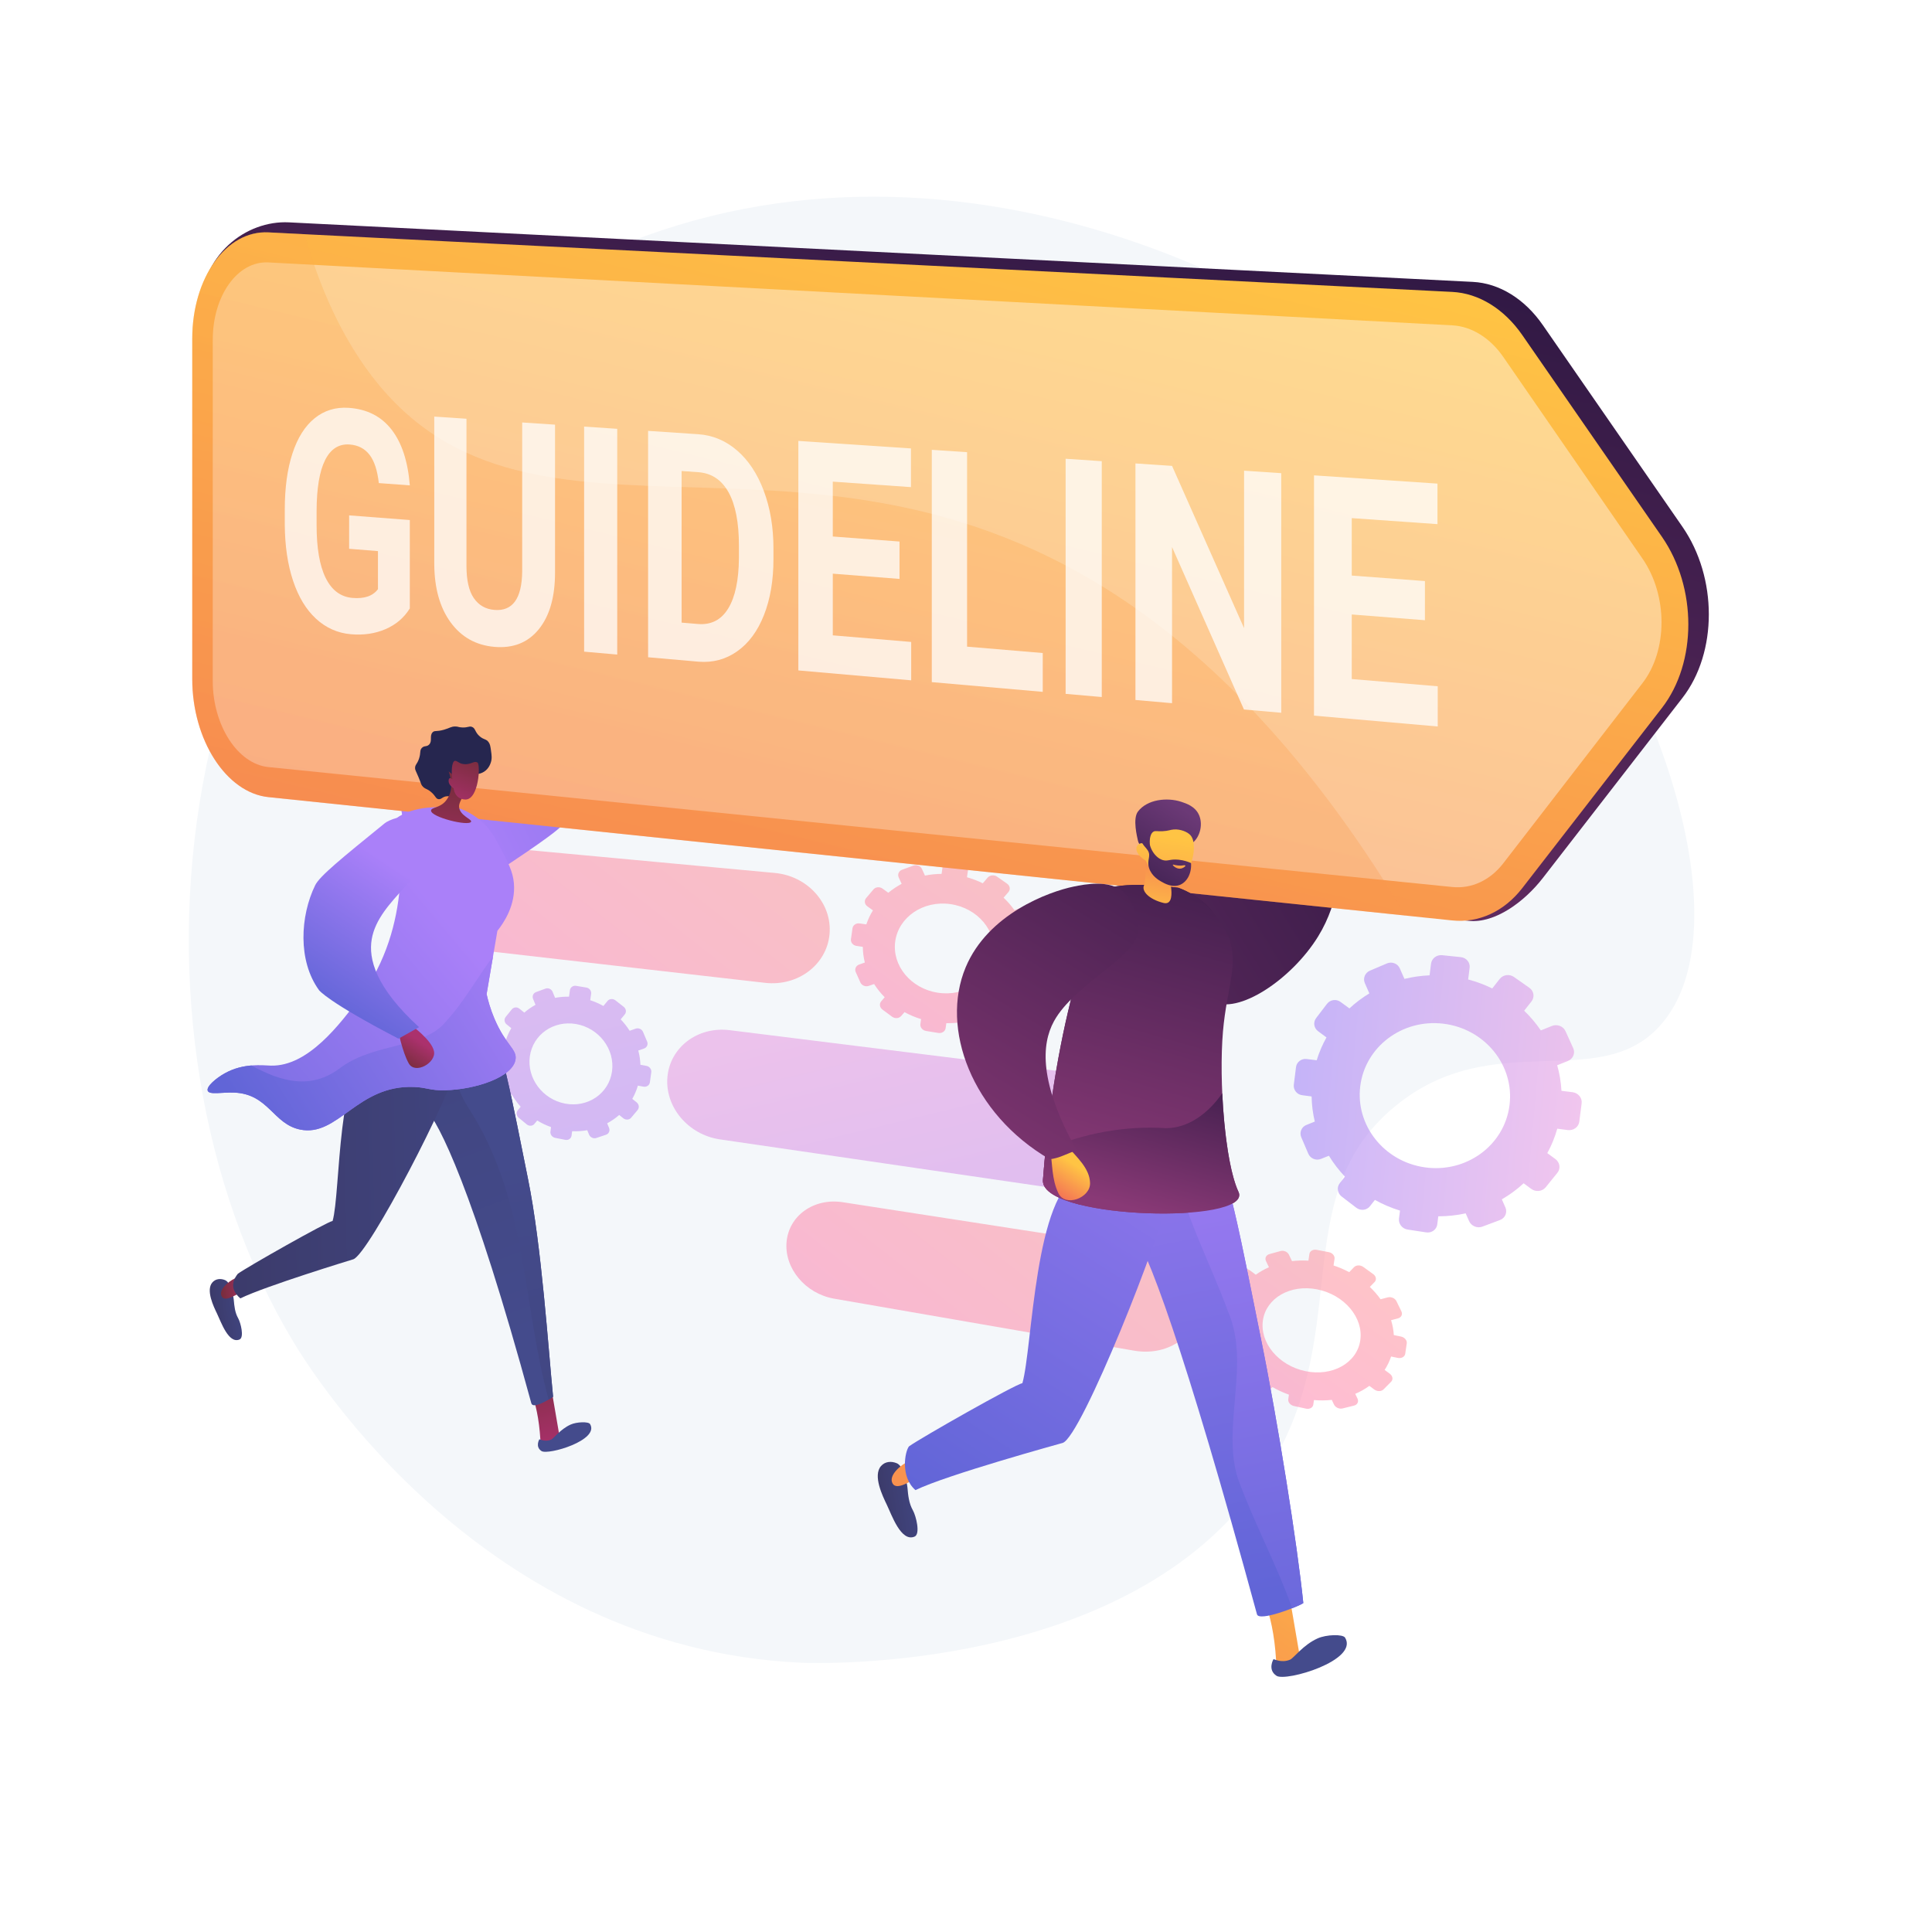 <?xml version="1.0" encoding="utf-8"?>
<!-- Generator: Adobe Illustrator 27.5.0, SVG Export Plug-In . SVG Version: 6.00 Build 0)  -->
<svg version="1.1" xmlns="http://www.w3.org/2000/svg" xmlns:xlink="http://www.w3.org/1999/xlink" x="0px" y="0px"
	 viewBox="0 0 3710 3710" style="enable-background:new 0 0 3710 3710;" xml:space="preserve">
<g id="Background">
	<g>
		<g>
			<rect style="fill:#FFFFFF;" width="3710" height="3710"/>
		</g>
	</g>
</g>
<g id="Illustration">
	<g>
		<path style="fill:#F4F7FA;" d="M2420.289,2844.962c189.177-272.826,42.274-541.808,258.282-720.241
			c188.215-155.475,388.734-24.763,507.558-153.342c181.002-195.862-21.124-783.927-384.704-1133.339
			c-375.422-360.792-1130.44-666.498-1776.684-283.235c-725.548,430.293-814.538,1432.818-462.399,2020.24
			c38.083,63.527,365.768,589.958,975.919,617.861C1568.748,3194.299,2164.551,3213.781,2420.289,2844.962z"/>
		<g style="opacity:0.5;">
			
				<linearGradient id="SVGID_1_" gradientUnits="userSpaceOnUse" x1="3118.97" y1="2123.964" x2="3672.666" y2="2123.964" gradientTransform="matrix(-0.996 -0.088 -0.088 0.996 6331.37 285.873)">
				<stop  offset="0.004" style="stop-color:#E38DDD"/>
				<stop  offset="1" style="stop-color:#9571F6"/>
			</linearGradient>
			<path style="fill:url(#SVGID_1_);" d="M2488.699,2049.221l-4.193,33.633c-1.23,9.866,5.879,18.926,15.895,20.241l18.271,2.399
				c0.279,16.468,2.368,32.622,6.116,48.255l-16.26,6.559c-9.308,3.754-13.647,14.283-9.703,23.533l13.471,31.587
				c3.959,9.285,14.747,13.813,24.107,10.102l15.51-6.151c8.737,14.363,19.043,27.816,30.722,40.112l-9.875,12.615
				c-6.161,7.871-4.524,19.328,3.662,25.609l28.005,21.48c8.244,6.323,19.978,5.064,26.203-2.829l9.603-12.174
				c15.023,8.396,31.139,15.311,48.159,20.51l-1.927,15.327c-1.264,10.055,6.137,19.488,16.549,21.074l35.641,5.43
				c10.5,1.6,20.06-5.305,21.335-15.427l1.944-15.426c17.97-0.005,35.592-1.953,52.61-5.687l6.479,14.792
				c4.21,9.613,15.638,14.409,25.535,10.7l33.865-12.69c9.972-3.739,14.607-14.607,10.34-24.267l-6.822-15.442
				c15.104-8.742,29.169-19.081,41.91-30.833l14.466,10.7c8.767,6.485,21.222,5.149,27.813-3.001l22.517-27.846
				c6.621-8.189,4.818-20.078-4.02-26.539l-15.368-11.238c8.052-14.672,14.508-30.364,19.149-46.895l19.969,2.622
				c11.006,1.446,21.011-5.781,22.329-16.145l4.491-35.333c1.318-10.369-6.561-19.889-17.579-21.264l-21.165-2.641
				c-0.905-16.816-3.697-33.259-8.203-49.115l20.251-8.028c10.179-4.038,14.901-15.113,10.536-24.727l-14.853-32.703
				c-4.348-9.576-16.088-14.017-26.208-9.936l-21.13,8.522c-9.302-13.63-20.051-26.301-32.052-37.802l14.027-17.783
				c6.551-8.304,4.772-20.039-3.967-26.191l-29.682-20.898c-8.676-6.108-20.96-4.333-27.442,3.948l-14.197,18.137
				c-14.608-7.167-30.085-12.971-46.281-17.204l2.837-22.508c1.281-10.167-6.278-19.301-16.865-20.4l-35.939-3.731
				c-10.499-1.09-20.024,6.214-21.294,16.314l-2.81,22.358c-16.544,0.689-32.693,3.033-48.259,6.852l-8.976-20.316
				c-4.086-9.249-15.161-13.439-24.726-9.374l-32.486,13.808c-9.495,4.035-13.914,14.759-9.881,23.964l8.661,19.77
				c-13.764,8.327-26.599,17.985-38.291,28.816l-17.127-12.524c-8.162-5.967-19.74-4.295-25.867,3.721l-20.837,27.263
				c-6.099,7.981-4.483,19.293,3.616,25.285l16.194,11.977c-7.727,13.764-14.049,28.435-18.767,43.862l-19.369-2.417
				C2499.042,2032.364,2489.93,2039.351,2488.699,2049.221z M2612.091,2085.607c9.425-75.257,80.084-129.011,158.825-119.902
				c79.876,9.24,137.556,79.469,127.786,156.691c-9.763,77.17-82.991,130.474-162.52,119.256
				C2657.783,2230.593,2602.673,2160.814,2612.091,2085.607z"/>
			
				<linearGradient id="SVGID_00000018957671985582338640000009100102018748795033_" gradientUnits="userSpaceOnUse" x1="3871.013" y1="1587.922" x2="4911.964" y2="1587.922" gradientTransform="matrix(-0.996 -0.088 -0.088 0.996 6331.37 285.873)">
				<stop  offset="0.004" style="stop-color:#E38DDD"/>
				<stop  offset="1" style="stop-color:#9571F6"/>
			</linearGradient>
			<path style="fill:url(#SVGID_00000018957671985582338640000009100102018748795033_);" d="M1435.799,1333.87l758.436,44.46
				c83.916,4.919,147.63,68.536,141.102,142.022l0,0c-6.529,73.485-80.677,127.308-164.408,120.316l-756.772-63.192
				c-71.118-5.939-123.239-64.514-117.34-130.909l0,0C1302.715,1380.173,1364.525,1329.692,1435.799,1333.87z"/>
			
				<linearGradient id="SVGID_00000082361596715416820130000014862332894487048360_" gradientUnits="userSpaceOnUse" x1="4191.048" y1="1637.689" x2="4575.602" y2="2289.969" gradientTransform="matrix(-0.996 -0.088 -0.088 0.996 6331.37 285.873)">
				<stop  offset="0" style="stop-color:#FF9085"/>
				<stop  offset="1" style="stop-color:#FB6FBB"/>
			</linearGradient>
			<path style="fill:url(#SVGID_00000082361596715416820130000014862332894487048360_);" d="M1637.022,1782.613l-2.933,20.885
				c-0.861,6.126,3.858,11.897,10.548,12.893l12.194,1.814c0.122,10.257,1.454,20.349,3.895,30.142l-10.881,3.812
				c-6.233,2.183-9.173,8.669-6.573,14.494l8.876,19.881c2.607,5.841,9.789,8.826,16.046,6.662l10.363-3.583
				c5.764,9.065,12.573,17.583,20.296,25.399l-6.62,7.691c-4.132,4.801-3.087,11.943,2.336,15.963l18.535,13.734
				c5.451,4.039,13.246,3.421,17.409-1.388l6.419-7.415c9.925,5.418,20.572,9.929,31.815,13.386l-1.337,9.466
				c-0.877,6.211,3.98,12.151,10.857,13.271l23.514,3.83c6.919,1.127,13.25-3.016,14.133-9.256l1.346-9.509
				c11.837,0.242,23.443-0.723,34.648-2.796l4.195,9.218c2.725,5.989,10.209,9.099,16.72,6.942l22.256-7.372
				c6.547-2.17,9.627-8.803,6.876-14.812l-4.401-9.611c9.926-5.174,19.173-11.342,27.554-18.395l9.404,6.796
				c5.696,4.115,13.83,3.471,18.165-1.448l14.8-16.794c4.349-4.935,3.228-12.27-2.501-16.376l-9.969-7.146
				c5.315-8.9,9.593-18.449,12.69-28.541l12.993,1.932c7.155,1.065,13.695-3.214,14.598-9.56l3.079-21.631
				c0.903-6.347-4.177-12.331-11.338-13.365l-13.767-1.988c-0.514-10.357-2.26-20.521-5.126-30.356l13.227-4.573
				c6.643-2.298,9.766-9.02,6.969-15.011l-9.523-20.391c-2.789-5.974-10.419-8.933-17.036-6.615l-13.824,4.843
				c-6.014-8.575-12.981-16.591-20.776-23.915l9.247-10.683c4.317-4.986,3.206-12.254-2.478-16.223l-19.326-13.499
				c-5.655-3.949-13.71-3.11-17.995,1.867l-9.389,10.906c-9.556-4.727-19.697-8.633-30.325-11.586l1.961-13.858
				c0.885-6.26-4.047-12.07-11.008-12.977l-23.66-3.083c-6.92-0.902-13.236,3.418-14.116,9.648l-1.948,13.792
				c-10.929,0.08-21.612,1.194-31.926,3.237l-5.858-12.793c-2.668-5.826-9.987-8.665-16.343-6.346l-21.61,7.883
				c-6.323,2.306-9.302,8.878-6.659,14.684l5.673,12.464c-9.176,4.892-17.746,10.634-25.566,17.132l-11.35-8.136
				c-5.413-3.88-13.135-3.076-17.251,1.79l-14.008,16.557c-4.103,4.85-3.068,11.928,2.315,15.818l10.755,7.77
				c-5.207,8.42-9.481,17.432-12.689,26.949l-12.923-1.866C1644.001,1772.3,1637.883,1776.485,1637.022,1782.613z
				 M1719.127,1807.481c6.562-46.574,53.627-78.574,105.597-71.388c52.504,7.26,90.007,51.672,83.276,99.11
				c-6.727,47.415-55,79.183-107.335,71.056C1748.863,1898.215,1712.568,1854.033,1719.127,1807.481z"/>
			
				<linearGradient id="SVGID_00000043418031652701075440000013897737467451768747_" gradientUnits="userSpaceOnUse" x1="4700.128" y1="1482.34" x2="5338.164" y2="2457.423" gradientTransform="matrix(-0.996 -0.088 -0.088 0.996 6331.37 285.873)">
				<stop  offset="0" style="stop-color:#FF9085"/>
				<stop  offset="1" style="stop-color:#FB6FBB"/>
			</linearGradient>
			<path style="fill:url(#SVGID_00000043418031652701075440000013897737467451768747_);" d="M910.453,1622.714l577.513,53.622
				c62.908,5.841,110.249,58.41,105.013,117.347l0,0c-5.236,58.938-60.969,100.828-123.758,93.649l-576.421-65.911
				c-55.01-6.29-95.221-55.344-90.398-109.632l0,0C807.224,1657.502,855.338,1617.597,910.453,1622.714z"/>
			<g>
				
					<linearGradient id="SVGID_00000150803869802494358120000015062167015253132479_" gradientUnits="userSpaceOnUse" x1="5341.116" y1="1368.746" x2="4826.35" y2="2896.163" gradientTransform="matrix(-0.996 -0.088 -0.088 0.996 6331.37 285.873)">
					<stop  offset="0.004" style="stop-color:#E38DDD"/>
					<stop  offset="1" style="stop-color:#9571F6"/>
				</linearGradient>
				<path style="fill:url(#SVGID_00000150803869802494358120000015062167015253132479_);" d="M948.69,2004.653l-2.576,18.785
					c-0.756,5.511,3.174,10.809,8.784,11.836l10.223,1.872c0.047,9.254,1.109,18.382,3.104,27.261l-9.15,3.23
					c-5.243,1.85-7.745,7.645-5.595,12.949l7.341,18.099c2.156,5.317,8.165,8.143,13.426,6.309l8.711-3.037
					c4.784,8.281,10.447,16.088,16.879,23.277l-5.593,6.811c-3.491,4.251-2.654,10.71,1.872,14.433l15.461,12.718
					c4.546,3.739,11.081,3.323,14.595-0.935l5.418-6.565c8.284,5.062,17.175,9.319,26.569,12.638l-1.171,8.502
					c-0.769,5.578,3.265,11.016,9.015,12.148l19.655,3.869c5.781,1.138,11.1-2.479,11.873-8.081l1.178-8.538
					c9.897,0.431,19.606-0.228,28.984-1.892l3.455,8.372c2.244,5.438,8.48,8.371,13.932,6.547l18.63-6.235
					c5.479-1.834,8.088-7.746,5.824-13.202l-3.621-8.726c8.317-4.474,16.071-9.854,23.106-16.045l7.81,6.283
					c4.73,3.805,11.52,3.373,15.163-0.971l12.438-14.829c3.655-4.357,2.761-10.972-1.993-14.77l-8.274-6.611
					c4.483-7.904,8.105-16.41,10.745-25.427l10.823,1.982c5.959,1.092,11.435-2.632,12.223-8.319l2.689-19.387
					c0.789-5.688-3.411-11.165-9.375-12.232l-11.468-2.052c-0.37-9.323-1.769-18.496-4.104-27.396l11.056-3.854
					c5.552-1.937,8.193-7.919,5.895-13.361l-7.824-18.523c-2.292-5.428-8.639-8.24-14.17-6.288l-11.561,4.081
					c-4.97-7.833-10.739-15.184-17.204-21.93l7.778-9.425c3.63-4.399,2.745-10.96-1.977-14.646l-16.057-12.54
					c-4.7-3.67-11.432-3.08-15.038,1.313l-7.904,9.625c-7.958-4.45-16.41-8.173-25.276-11.049l1.716-12.438
					c0.775-5.618-3.316-10.952-9.13-11.913l-19.768-3.267c-5.784-0.956-11.092,2.804-11.862,8.399l-1.706,12.385
					c-9.146-0.153-18.093,0.631-26.738,2.26l-4.834-11.65c-2.202-5.306-8.316-8.016-13.652-6.058l-18.147,6.66
					c-5.311,1.948-7.844,7.813-5.661,13.101l4.686,11.353c-7.716,4.223-14.931,9.226-21.522,14.927l-9.472-7.568
					c-4.518-3.609-10.999-3.041-14.478,1.264l-11.842,14.651c-3.469,4.293-2.639,10.698,1.856,14.315l8.98,7.224
					c-4.414,7.49-8.049,15.535-10.792,24.055l-10.834-1.938C954.604,1995.487,949.446,1999.141,948.69,2004.653z M1017.42,2028.685
					c5.754-41.855,45.353-69.756,88.802-62.239c43.85,7.586,74.924,48.295,69.039,90.847c-5.883,42.533-46.388,70.226-90.107,61.941
					C1041.835,2111.024,1011.668,2070.523,1017.42,2028.685z"/>
				
					<linearGradient id="SVGID_00000014628908429698384620000014682339964836161949_" gradientUnits="userSpaceOnUse" x1="4488.438" y1="2062.661" x2="4071.822" y2="3298.849" gradientTransform="matrix(-0.996 -0.088 -0.088 0.996 6331.37 285.873)">
					<stop  offset="0.004" style="stop-color:#E38DDD"/>
					<stop  offset="1" style="stop-color:#9571F6"/>
				</linearGradient>
				<path style="fill:url(#SVGID_00000014628908429698384620000014682339964836161949_);" d="M1401.118,1978.227l643.783,80.077
					c70.394,8.756,123.66,66.578,118.111,129.042l0,0c-5.549,62.463-67.703,104.683-137.964,94.425l-642.563-93.815
					c-61.092-8.919-105.937-62.492-100.85-119.757l0,0C1286.723,2010.934,1339.91,1970.613,1401.118,1978.227z"/>
			</g>
			
				<linearGradient id="SVGID_00000020395283677131204470000008321408182994217143_" gradientUnits="userSpaceOnUse" x1="3438.371" y1="2330.193" x2="3790.826" y2="2928.028" gradientTransform="matrix(-0.996 -0.088 -0.088 0.996 6331.37 285.873)">
				<stop  offset="0" style="stop-color:#FF9085"/>
				<stop  offset="1" style="stop-color:#FB6FBB"/>
			</linearGradient>
			<path style="fill:url(#SVGID_00000020395283677131204470000008321408182994217143_);" d="M2343.619,2506.906l-2.79,19.294
				c-0.819,5.66,3.895,11.356,10.534,12.726l12.102,2.496c0.18,9.578,1.558,19.08,4.034,28.377l-10.766,2.842
				c-6.168,1.628-9.046,7.486-6.435,13.092l8.915,19.129c2.619,5.619,9.756,8.873,15.946,7.264l10.251-2.665
				c5.764,8.831,12.561,17.221,20.257,25.013l-6.516,6.741c-4.068,4.208-2.991,10.937,2.406,15.039l18.441,14.011
				c5.422,4.12,13.14,4.05,17.235-0.164l6.315-6.496c9.858,5.695,20.425,10.591,31.573,14.543l-1.27,8.736
				c-0.833,5.732,4.008,11.582,10.821,13.071l23.289,5.089c6.851,1.497,13.09-1.954,13.928-7.71l1.278-8.773
				c11.708,0.991,23.179,0.844,34.247-0.362l4.199,8.858c2.728,5.754,10.142,9.134,16.566,7.546l21.951-5.427
				c6.456-1.597,9.462-7.574,6.711-13.348l-4.401-9.234c9.778-4.174,18.877-9.318,27.116-15.341l9.325,6.937
				c5.647,4.2,13.675,4.127,17.927-0.171l14.517-14.672c4.265-4.311,3.118-11.211-2.559-15.406l-9.88-7.3
				c5.197-7.939,9.368-16.549,12.369-25.74l12.834,2.647c7.067,1.457,13.496-2.098,14.352-7.945l2.919-19.93
				c0.856-5.848-4.189-11.75-11.26-13.181l-13.598-2.753c-0.565-9.675-2.344-19.25-5.227-28.594l13.03-3.386
				c6.543-1.702,9.587-7.753,6.794-13.514l-9.51-19.608c-2.786-5.746-10.333-9.004-16.852-7.284l-13.622,3.596
				c-5.986-8.382-12.911-16.307-20.65-23.644l9.074-9.335c4.235-4.357,3.098-11.198-2.537-15.272l-19.164-13.857
				c-5.609-4.055-13.563-3.809-17.77,0.542l-9.218,9.536c-9.471-5.039-19.517-9.353-30.042-12.812l1.862-12.782
				c0.841-5.773-4.069-11.516-10.958-12.827l-23.417-4.453c-6.851-1.303-13.075,2.302-13.911,8.05l-1.85,12.726
				c-10.814-0.654-21.38-0.328-31.577,0.889l-5.871-12.319c-2.674-5.611-9.937-8.746-16.217-7.009l-21.357,5.908
				c-6.25,1.728-9.164,7.659-6.513,13.25l5.69,12.003c-9.062,3.951-17.52,8.737-25.23,14.277l-11.294-8.345
				c-5.387-3.98-13.036-3.744-17.088,0.521l-13.792,14.516c-4.04,4.253-2.974,10.925,2.385,14.913l10.706,7.963
				c-5.113,7.51-9.299,15.635-12.426,24.302l-12.824-2.596C2350.481,2497.745,2344.438,2501.245,2343.619,2506.906z
				 M2425.143,2535.524c6.236-43,52.66-69.719,104.126-59.574c51.955,10.241,89.26,54.083,82.874,97.819
				c-6.383,43.716-53.914,70.161-105.719,59.182C2455.106,2622.075,2418.91,2578.505,2425.143,2535.524z"/>
			
				<linearGradient id="SVGID_00000041267868918857250820000006635614549797798554_" gradientUnits="userSpaceOnUse" x1="3957.517" y1="2150.148" x2="4542.074" y2="3043.502" gradientTransform="matrix(-0.996 -0.088 -0.088 0.996 6331.37 285.873)">
				<stop  offset="0" style="stop-color:#FF9085"/>
				<stop  offset="1" style="stop-color:#FB6FBB"/>
			</linearGradient>
			<path style="fill:url(#SVGID_00000041267868918857250820000006635614549797798554_);" d="M1618.255,2308.598l576.755,89.156
				c62.534,9.667,109.834,61.905,104.978,116.573l0,0c-4.857,54.668-59.948,90.12-122.379,79.3l-575.81-99.791
				c-55.204-9.567-95.865-58.302-91.366-108.946l0,0C1514.932,2334.245,1562.96,2300.05,1618.255,2308.598z"/>
		</g>
		<g>
			<g>
				
					<linearGradient id="SVGID_00000122713706350386716390000003696373440509141143_" gradientUnits="userSpaceOnUse" x1="3281.744" y1="1127.42" x2="3321.012" y2="1186.526" gradientTransform="matrix(0.652 0.758 0.758 -0.652 -449.1 -178.588)">
					<stop  offset="0" style="stop-color:#FFC444"/>
					<stop  offset="0.996" style="stop-color:#F36F56"/>
				</linearGradient>
				<path style="fill:url(#SVGID_00000122713706350386716390000003696373440509141143_);" d="M2527.404,1604.558
					c4.266-25.886,3.94-58.912,25.057-77.829c21.116-18.916,65.938,5.751,53.748,33.176c-12.189,27.425-34.56,44.227-53.036,66.055
					C2544.354,1618.543,2536.329,1611.957,2527.404,1604.558z"/>
				
					<linearGradient id="SVGID_00000083056620403526940050000006652093276508971183_" gradientUnits="userSpaceOnUse" x1="2853.511" y1="1519.312" x2="4251.693" y2="2380.354" gradientTransform="matrix(-1 0 0 1 5622.433 0)">
					<stop  offset="0" style="stop-color:#311944"/>
					<stop  offset="1" style="stop-color:#893976"/>
				</linearGradient>
				<path style="fill:url(#SVGID_00000083056620403526940050000006652093276508971183_);" d="M2233.923,1677.175
					c16.808-25.462,105.946,42.003,197.096,4.236c46.047-19.079,75.553-57.947,94.69-93.579
					c22.833,14.041,23.248,12.76,46.081,26.801c3.345,41.776,1.985,114.403-40.607,183.629
					c-50.427,81.96-154.116,151.785-203.113,124.358c-12.612-7.06-16.125-17.499-30.598-55.209
					C2237.239,1710.476,2223.316,1693.245,2233.923,1677.175z"/>
			</g>
			<g>
				
					<linearGradient id="SVGID_00000173138602767550056750000011696965107181259411_" gradientUnits="userSpaceOnUse" x1="4654.418" y1="1317.834" x2="4684.273" y2="1362.771" gradientTransform="matrix(0.596 0.803 0.803 -0.596 -2710.163 -1569.022)">
					<stop  offset="0" style="stop-color:#AB316D"/>
					<stop  offset="1" style="stop-color:#792D3D"/>
				</linearGradient>
				<path style="fill:url(#SVGID_00000173138602767550056750000011696965107181259411_);" d="M1105.714,1412.239
					c0,0-0.807-49.156,14.434-65.657c15.241-16.5,58.088,2.225,47.821,25.433c-10.266,23.208-39.79,55.498-39.79,55.498
					L1105.714,1412.239z"/>
				
					<linearGradient id="SVGID_00000152946042388678266290000004638253461483096989_" gradientUnits="userSpaceOnUse" x1="4146.419" y1="2292.589" x2="3424.81" y2="1712.076" gradientTransform="matrix(-0.976 -0.218 -0.218 0.976 5423.076 264.304)">
					<stop  offset="0" style="stop-color:#AA80F9"/>
					<stop  offset="0.996" style="stop-color:#6165D7"/>
				</linearGradient>
				<path style="fill:url(#SVGID_00000152946042388678266290000004638253461483096989_);" d="M772.146,1526.704
					c16.67-32.115,130.157,36.418,232.985-19.412c51.947-28.205,81.936-77.701,100.093-122.096
					c28.668,13.732,28.999,12.171,57.669,25.905c-2.528,24.296-14.845,114.562-91.463,181.248
					c-19.532,17-82.146,59.41-164.853,113.597C819.931,1762.715,756.43,1556.979,772.146,1526.704z"/>
			</g>
			<g>
				<g>
					
						<linearGradient id="SVGID_00000024719837978732047180000015797255999810867604_" gradientUnits="userSpaceOnUse" x1="1969.79" y1="330.731" x2="1436.184" y2="2533.062">
						<stop  offset="0" style="stop-color:#311944"/>
						<stop  offset="1" style="stop-color:#893976"/>
					</linearGradient>
					<path style="fill:url(#SVGID_00000024719837978732047180000015797255999810867604_);" d="M2828.218,541.297L554.724,426.975
						c-80.993-4.073-171.227,60.686-171.227,177.504l25.052,680.198c0,116.818,65.181,218.308,146.174,226.746l2265.598,256.858
						c50.813,5.293,107.444-37.207,142.314-82.194l268.117-345.905c67.593-87.204,67.593-230.989,0-328.633l-268.117-387.317
						C2927.766,573.859,2879.03,543.852,2828.218,541.297z"/>
					
						<linearGradient id="SVGID_00000129902880751008201470000012744768652392158631_" gradientUnits="userSpaceOnUse" x1="1944.092" y1="353.302" x2="1410.486" y2="2555.633">
						<stop  offset="0" style="stop-color:#FFC444"/>
						<stop  offset="0.996" style="stop-color:#F36F56"/>
					</linearGradient>
					<path style="fill:url(#SVGID_00000129902880751008201470000012744768652392158631_);" d="M2788.854,560.557L515.36,446.235
						c-80.993-4.073-146.174,87.35-146.174,204.168v653.534c0,116.818,65.181,218.308,146.174,226.746l2273.494,236.837
						c50.813,5.293,99.548-17.186,134.419-62.173l268.117-345.905c67.593-87.203,67.593-230.989,0-328.633l-268.117-387.316
						C2888.402,593.119,2839.667,563.112,2788.854,560.557z"/>
					<path style="opacity:0.41;fill:#FFFFFF;" d="M515.361,1472.998c-59.037-5.981-106.811-80.155-106.811-165.376V652.799
						c0-85.225,47.774-152.019,106.811-148.882l2273.492,120.839c36.905,1.962,72.599,24.051,97.872,60.665l267.241,387.18
						c48.828,70.742,48.828,176.066,0,239.268l-267.241,345.905c-25.273,32.708-60.963,49.283-97.872,45.544L515.361,1472.998z"/>
					<g style="opacity:0.3;">
						
							<linearGradient id="SVGID_00000124867694526814577280000009721385556076262317_" gradientUnits="userSpaceOnUse" x1="1807.59" y1="58.092" x2="1182.233" y2="2639.104">
							<stop  offset="0" style="stop-color:#FFC444"/>
							<stop  offset="0.996" style="stop-color:#F36F56"/>
						</linearGradient>
						<path style="fill:url(#SVGID_00000124867694526814577280000009721385556076262317_);" d="M2128.422,1133.266
							c-606.118-382.924-1147.935,3.286-1441.842-450.136c-45.823-70.693-78.489-150.473-101.538-233.392l-69.682-3.504
							c-80.993-4.073-146.174,87.349-146.174,204.168v653.534c0,116.819,65.181,218.309,146.174,226.746l2183.898,227.504
							C2498.122,1423.247,2297.107,1239.837,2128.422,1133.266z"/>
					</g>
				</g>
				<g style="opacity:0.75;">
					<path style="fill:#FFFFFF;" d="M786.97,1168.298c-11.039,17.937-26.624,31.229-46.731,39.876
						c-20.069,8.63-42.261,11.871-66.562,9.734c-25.454-2.238-47.724-12.164-66.831-29.757
						c-19.071-17.559-33.77-41.891-44.11-72.999c-10.332-31.073-15.627-67.003-15.892-107.814v-28.57
						c0-41.941,4.895-77.898,14.692-107.896c9.807-30.024,23.965-52.554,42.498-67.589c18.565-15.06,40.357-21.77,65.397-20.105
						c34.969,2.326,62.396,16.141,82.217,41.472c19.858,25.383,31.642,61.189,35.323,107.396l-59.55-4.373
						c-2.712-24.459-8.708-42.647-17.98-54.558c-9.266-11.898-22-18.413-38.19-19.546c-20.606-1.442-36.268,8.575-47.008,30.025
						c-10.731,21.431-16.158,54.035-16.291,97.83v26.92c0,44.193,5.829,78.053,17.499,101.604
						c11.683,23.578,28.828,36.332,51.464,38.245c22.821,1.928,39.126-3.679,48.88-16.833v-73.079l-55.353-4.421v-64.169
						l116.529,8.938V1168.298z"/>
					<path style="fill:#FFFFFF;" d="M1065.832,815.468v283.883c0,47.168-10.47,83.58-31.372,109.199
						c-20.863,25.573-49.297,36.749-85.239,33.588c-35.266-3.101-63.185-18.761-83.817-46.946
						c-20.591-28.128-31.076-65.212-31.487-111.3V799.975l61.83,4.131v282.135c0,27.99,4.72,48.786,14.17,62.396
						c9.456,13.626,22.553,21.149,39.303,22.564c35.108,2.966,52.987-21.688,53.544-73.977V811.255L1065.832,815.468z"/>
					<path style="fill:#FFFFFF;" d="M1185.262,1256.942l-63.586-5.573v-432.17l63.586,4.248V1256.942z"/>
					<path style="fill:#FFFFFF;" d="M1244.534,1262.137V827.407l96.232,6.429c27.658,1.848,52.461,12.177,74.388,31.008
						c21.973,18.873,39.155,44.786,51.524,77.739c12.382,32.994,18.58,69.941,18.58,110.814v20.236
						c0,40.876-6.089,76.723-18.252,107.518c-12.151,30.762-29.262,53.926-51.309,69.5c-22.002,15.541-46.769,22.193-74.284,19.979
						L1244.534,1262.137z M1308.877,904.484v291.114l31.241,2.631c25.348,2.134,44.762-7.752,58.206-29.689
						c13.461-21.961,20.342-54.419,20.633-97.351v-23.183c0-44.559-6.666-78.815-19.983-102.749
						c-13.302-23.902-32.715-36.74-58.21-38.532L1308.877,904.484z"/>
					<path style="fill:#FFFFFF;" d="M1727.351,1111.692l-128.153-10.075v118.426l150.559,12.677v73.701l-216.698-18.994V846.682
						l216.249,14.447v74.311l-150.111-10.55v105.369l128.153,9.644V1111.692z"/>
					<path style="fill:#FFFFFF;" d="M1857.062,1241.756l145.296,12.234v74.573l-213.05-18.674V863.8l67.754,4.526V1241.756z"/>
					<path style="fill:#FFFFFF;" d="M2115.702,1338.498l-69.394-6.083V880.97l69.394,4.636V1338.498z"/>
					<path style="fill:#FFFFFF;" d="M2460.347,1368.707l-71.609-6.277l-138.075-311.942v299.839l-70.257-6.158V889.928l70.257,4.694
						l138.313,311.607V903.862l71.371,4.768V1368.707z"/>
					<path style="fill:#FFFFFF;" d="M2736.278,1191.012l-140.519-11.047v123.991l165.096,13.901v77.19l-237.586-20.825V912.833
						l237.094,15.839v77.829l-164.604-11.569v110.32l140.519,10.575V1191.012z"/>
				</g>
			</g>
			<g>
				
					<linearGradient id="SVGID_00000129912043834115007840000003197707338025010877_" gradientUnits="userSpaceOnUse" x1="2942.402" y1="2819.613" x2="3505.951" y2="3627.532" gradientTransform="matrix(-1 0 0 1 5622.433 0)">
					<stop  offset="0" style="stop-color:#FFC444"/>
					<stop  offset="0.996" style="stop-color:#F36F56"/>
				</linearGradient>
				<path style="fill:url(#SVGID_00000129912043834115007840000003197707338025010877_);" d="M2477.985,3075.85
					c6.305,36.733,12.612,73.465,18.917,110.197c-2.865,4.13-9.842,12.835-20.727,13.975c-12.184,1.277-22.005-7.69-25.646-11.39
					c-3.098-50.927-11.714-86.877-21.701-112.782H2477.985z"/>
				
					<linearGradient id="SVGID_00000092416890145144021100000010285058952891837881_" gradientUnits="userSpaceOnUse" x1="3500.497" y1="1704.298" x2="3226.205" y2="3070.777" gradientTransform="matrix(-1 0 0 1 5622.433 0)">
					<stop  offset="0" style="stop-color:#AA80F9"/>
					<stop  offset="0.996" style="stop-color:#6165D7"/>
				</linearGradient>
				<path style="fill:url(#SVGID_00000092416890145144021100000010285058952891837881_);" d="M2308.097,2131.858
					c50.879,106.832,77.143,261.885,113.077,437.92c32.275,158.118,70.496,398.695,81.541,508.601
					c-10.129,7.109-84.974,36.161-88.937,21.611c-139.392-511.755-213.474-710.246-243.124-741.008
					c-18.233-18.916-52.291-13.375-55.753-70.069c-0.156-2.557-0.066-4.864,0.114-7.108
					C2121.332,2203.333,2272.358,2144.784,2308.097,2131.858z"/>
				<g>
					
						<linearGradient id="SVGID_00000041263119279204508620000007827379232002140547_" gradientUnits="userSpaceOnUse" x1="4315.551" y1="2509.736" x2="4378.77" y2="2509.736" gradientTransform="matrix(-0.991 0.132 0.132 0.991 5701.902 -179.878)">
						<stop  offset="0" style="stop-color:#40447E"/>
						<stop  offset="0.996" style="stop-color:#3C3B6B"/>
					</linearGradient>
					<path style="fill:url(#SVGID_00000041263119279204508620000007827379232002140547_);" d="M1721.805,2809.738
						c-9.884-4.114-22.056-3.71-30.114,5.634c-15.801,18.322,3.034,57.154,11.23,74.124c9.301,19.256,27.274,72.312,53.335,61.228
						c11.601-4.933,2.754-39.887-3.266-50.485c-7.553-13.295-9.141-28.446-10.453-43.96c-0.528-6.238-2.815-14.683-5.186-20.699
						C1733.783,2826.534,1731.688,2813.851,1721.805,2809.738z"/>
					
						<linearGradient id="SVGID_00000152984516623286675440000018445264003911577279_" gradientUnits="userSpaceOnUse" x1="3557.497" y1="2376.648" x2="4121.047" y2="3184.569" gradientTransform="matrix(-1 0 0 1 5622.433 0)">
						<stop  offset="0" style="stop-color:#FFC444"/>
						<stop  offset="0.996" style="stop-color:#F36F56"/>
					</linearGradient>
					<path style="fill:url(#SVGID_00000152984516623286675440000018445264003911577279_);" d="M1714.018,2848.694
						c8.569,15.111,37.932-7.606,52.891-13.582c14.96-5.975,17.257-0.491,10.567-12.652c-6.691-12.162-15.486-24.052-31.788-16.833
						C1729.385,2812.845,1705.45,2833.584,1714.018,2848.694z"/>
					
						<linearGradient id="SVGID_00000066490987641712810720000002077845679927423875_" gradientUnits="userSpaceOnUse" x1="3106.2" y1="1789.701" x2="3819.364" y2="2904.331" gradientTransform="matrix(-1 0 0 1 5622.433 0)">
						<stop  offset="0" style="stop-color:#AA80F9"/>
						<stop  offset="0.996" style="stop-color:#6165D7"/>
					</linearGradient>
					<path style="fill:url(#SVGID_00000066490987641712810720000002077845679927423875_);" d="M2266.285,2290.907
						c0.866,1.413-22.933-1.179-24.149,8.229c-8.264,63.946-165.511,460.912-201.563,471.702
						c-4.11,1.229-222.587,61.243-282.606,90.6c-29.502-25.518-20.271-74.202-12.468-83.95
						c21.855-15.932,204.985-119.764,217.772-121.354c19.47-67.325,23.132-367.602,111.401-399.577
						C2092.305,2250.167,2237.683,2244.211,2266.285,2290.907z"/>
				</g>
				
					<linearGradient id="SVGID_00000061443518728464800460000003748006242389361839_" gradientUnits="userSpaceOnUse" x1="3368.176" y1="1607.085" x2="3580.955" y2="2361.786" gradientTransform="matrix(-1 0 0 1 5622.433 0)">
					<stop  offset="0" style="stop-color:#311944"/>
					<stop  offset="1" style="stop-color:#893976"/>
				</linearGradient>
				<path style="fill:url(#SVGID_00000061443518728464800460000003748006242389361839_);" d="M2002.753,2265.888
					c27.429-361.569,114.887-509.582,107.243-553.519c11.007-7.914,54.494-20.493,153.012-7.524
					c8.419,3.093,30.893,12.161,53.166,32.523c0,0,5.177,4.721,12.259,13.015c-69.21,13.07-139.71,52.479-165.089,108.311
					c-43.961,106.763,37.681,226.087,0,320.291c-19.802,49.504-51.481,93.383-89.299,134.405
					C2030.806,2302.606,2001.172,2286.728,2002.753,2265.888z"/>
				
					<linearGradient id="SVGID_00000084510463430717335830000007059214838968636549_" gradientUnits="userSpaceOnUse" x1="3245.844" y1="1537.224" x2="3458.629" y2="2291.944" gradientTransform="matrix(-1 0 0 1 5622.433 0)">
					<stop  offset="0" style="stop-color:#311944"/>
					<stop  offset="1" style="stop-color:#893976"/>
				</linearGradient>
				<path style="fill:url(#SVGID_00000084510463430717335830000007059214838968636549_);" d="M2316.175,1737.368
					c0,0,26.213,23.853,41.497,58.896c23.027,52.793-1.771,98.115-9.21,184.33c-8.16,94.575,3.383,252.125,29.99,308.568
					c0.463,0.983,1.616,3.789,1.146,7.347c-7.192,54.552-382.369,42.189-376.845-30.621
					c27.429-361.569,114.887-509.582,107.243-553.518c11.007-7.914,54.494-20.494,153.012-7.525
					C2271.427,1707.938,2293.902,1717.007,2316.175,1737.368z"/>
				
					<linearGradient id="SVGID_00000145770997505915483150000016502606577699441851_" gradientUnits="userSpaceOnUse" x1="3379.245" y1="1930.39" x2="3106.349" y2="3289.916" gradientTransform="matrix(-1 0 0 1 5622.433 0)">
					<stop  offset="0" style="stop-color:#AA80F9"/>
					<stop  offset="0.996" style="stop-color:#6165D7"/>
				</linearGradient>
				<path style="fill:url(#SVGID_00000145770997505915483150000016502606577699441851_);" d="M2253.931,2228.011h90.481
					c29.342,95.635,50.485,213.041,76.761,341.767c32.275,158.118,70.496,398.695,81.541,508.602
					c-2.899,2.035-11.112,5.869-21.438,9.963c-29.472-83.837-73.495-164.073-104.406-249.935
					c-31.401-100.484,25.121-219.808-18.84-320.29C2323.368,2422.792,2270.827,2327.461,2253.931,2228.011z"/>
				
					<linearGradient id="SVGID_00000075850683327071866200000001889764611927136178_" gradientUnits="userSpaceOnUse" x1="3354.48" y1="1989.292" x2="3448.062" y2="2321.216" gradientTransform="matrix(-1 0 0 1 5622.433 0)">
					<stop  offset="0" style="stop-color:#311944"/>
					<stop  offset="1" style="stop-color:#893976"/>
				</linearGradient>
				<path style="fill:url(#SVGID_00000075850683327071866200000001889764611927136178_);" d="M2238.708,2166.424
					c43.307,0,81.31-28.277,108.392-67.015c3.464,75.987,14.312,153.604,31.353,189.752c0.463,0.983,1.616,3.789,1.146,7.347
					c-7.192,54.553-382.369,42.189-376.845-30.621c1.509-19.887,3.227-39.017,5.073-57.63
					C2079.58,2175.732,2162.711,2161.358,2238.708,2166.424z"/>
				<g>
					
						<linearGradient id="SVGID_00000088112633732491822750000010782068480707028128_" gradientUnits="userSpaceOnUse" x1="3561.419" y1="2234.554" x2="3601.115" y2="2294.303" gradientTransform="matrix(-1 0 0 1 5622.433 0)">
						<stop  offset="0" style="stop-color:#FFC444"/>
						<stop  offset="0.996" style="stop-color:#F36F56"/>
					</linearGradient>
					<path style="fill:url(#SVGID_00000088112633732491822750000010782068480707028128_);" d="M2050.072,2201.436
						c17.032,20.329,42.564,41.843,43.149,70.496c0.585,28.653-47.861,46.756-60.852,19.339
						c-12.991-27.417-11.128-55.637-15.686-84.186C2028.182,2205.212,2038.519,2203.402,2050.072,2201.436z"/>
					
						<linearGradient id="SVGID_00000130642728858623132470000005362804100290725269_" gradientUnits="userSpaceOnUse" x1="3297.646" y1="1432.013" x2="3834.335" y2="2315.383" gradientTransform="matrix(-1 0 0 1 5622.433 0)">
						<stop  offset="0" style="stop-color:#311944"/>
						<stop  offset="1" style="stop-color:#893976"/>
					</linearGradient>
					<path style="fill:url(#SVGID_00000130642728858623132470000005362804100290725269_);" d="M2175.352,1739.684
						c-5.225-10.988-12.097-20.537-17.488-25.919c-25.681-25.634-76.465-15.295-95.446-11.431
						c-48.807,9.936-165.328,52.845-208.123,155.346c-48.902,117.13,11.444,280.993,161.22,368.341
						c16.969-1.133,35.386-11.569,51.871-17.131c-72.501-130.137-67.556-203.656-43.509-247.73
						c39.32-72.07,162.792-126.049,161.974-175.421C2185.44,1760.897,2175.352,1739.684,2175.352,1739.684z"/>
				</g>
				<path style="fill:#444B8C;" d="M2582.99,3144.803c-4.298-7.091-36.202-6.123-52.859,1.421
					c-27.944,12.657-45.613,37.721-52.756,40.794c-16.288,7.006-30.567-1.176-31.932-0.91c0,0-12.084,20.336,5.911,31.963
					C2469.351,3229.698,2609.52,3188.581,2582.99,3144.803z"/>
				<g>
					
						<linearGradient id="SVGID_00000179614900975416100020000016063970199293899171_" gradientUnits="userSpaceOnUse" x1="-1471.705" y1="2067.892" x2="-1465.197" y2="1894.538" gradientTransform="matrix(0.99 0.142 -0.142 0.99 3957.432 -71.001)">
						<stop  offset="0" style="stop-color:#FFC444"/>
						<stop  offset="0.996" style="stop-color:#F36F56"/>
					</linearGradient>
					<path style="fill:url(#SVGID_00000179614900975416100020000016063970199293899171_);" d="M2199.735,1630.04
						c0,0,2.308,58.968-2.833,69.871c-5.14,10.903,8.706,26.759,37.217,33.971c28.512,7.212,8.784-58.276,8.784-58.276
						L2199.735,1630.04z"/>
					
						<linearGradient id="SVGID_00000157278606108187002420000013491572441292893611_" gradientUnits="userSpaceOnUse" x1="2924.861" y1="2197.22" x2="2839.332" y2="1979.994" gradientTransform="matrix(-0.979 -0.202 -0.202 0.979 5444.303 184.237)">
						<stop  offset="0" style="stop-color:#311944"/>
						<stop  offset="1" style="stop-color:#6B3976"/>
					</linearGradient>
					<path style="fill:url(#SVGID_00000157278606108187002420000013491572441292893611_);" d="M2291.531,1617.241
						c13.354-11.675,19.086-35.753,10.27-53.587c-7.585-15.345-23.483-20.646-33-23.822c-27.579-9.203-65.722-4.896-83.591,18.513
						c-10.588,13.872-1.418,49.243-0.137,55.523c1.45,7.106,6.093,10.412,9.787,16.33c5.12,8.205,13.099,21.218,26.03,42.891
						c2.429-5.083,5.799-11.299,10.453-17.83c1.79-2.512,8.922-12.299,18.155-19.717
						C2268.006,1620.674,2278.872,1628.31,2291.531,1617.241z"/>
					
						<linearGradient id="SVGID_00000010293961363467877090000004203347995699289531_" gradientUnits="userSpaceOnUse" x1="-1461.343" y1="1904.48" x2="-1465.276" y2="2221.37" gradientTransform="matrix(0.99 0.142 -0.142 0.99 3957.432 -71.001)">
						<stop  offset="0" style="stop-color:#FFC444"/>
						<stop  offset="0.996" style="stop-color:#F36F56"/>
					</linearGradient>
					<path style="fill:url(#SVGID_00000010293961363467877090000004203347995699289531_);" d="M2200.21,1652.804
						c0,0,12.178,34.387,49.678,39.75c33.576,4.802,54.033-68.457,36.187-88.665c-5.953-6.742-19.63-11.894-31.802-11.089
						c-7.188,0.476-10.08,2.815-21.84,3.365c-10.847,0.506-13.514-1.245-17.168,0.717c-4.572,2.454-9.101,9.87-7.177,32.948
						c-4.975-7.727-12.044-11.777-17.951-10.367c-0.942,0.224-3.542,1.295-5.315,3.371
						C2178.411,1630.345,2183.882,1642.808,2200.21,1652.804z"/>
					
						<linearGradient id="SVGID_00000132780747893999544810000013508038609641675179_" gradientUnits="userSpaceOnUse" x1="2898.74" y1="2207.63" x2="2813.118" y2="1990.167" gradientTransform="matrix(-0.979 -0.202 -0.202 0.979 5444.303 184.237)">
						<stop  offset="0" style="stop-color:#311944"/>
						<stop  offset="1" style="stop-color:#6B3976"/>
					</linearGradient>
					<path style="fill:url(#SVGID_00000132780747893999544810000013508038609641675179_);" d="M2214.7,1592.123
						c1.347,1.528-4.787,6.464-6.923,14.82c-4.147,16.225,8.296,39.359,24.854,44.579c9.789,3.085,13.802-2.364,30.691-0.638
						c10.458,1.069,18.701,4.158,23.814,6.455c1.42,19.047-7.228,35.926-20.975,41.709c-14.803,6.229-30.169-2.662-36.594-6.38
						c-4.3-2.488-18.078-10.429-22.959-25.621c-5.086-15.83,4.609-22.69-2.623-34.194c-3.648-5.803-9.334-9.179-13.334-19.769
						c-1.086-2.878-1.694-5.35-2.039-6.996C2199.062,1598.829,2212.75,1589.913,2214.7,1592.123z"/>
					
						<linearGradient id="SVGID_00000000205559713666335390000015586964109980229264_" gradientUnits="userSpaceOnUse" x1="2814.943" y1="2076.605" x2="2819.395" y2="2116.293" gradientTransform="matrix(-0.979 -0.202 -0.202 0.979 5444.303 184.237)">
						<stop  offset="0" style="stop-color:#FFC444"/>
						<stop  offset="1" style="stop-color:#F36F56"/>
					</linearGradient>
					<path style="fill:url(#SVGID_00000000205559713666335390000015586964109980229264_);" d="M2273.712,1661.472
						c0,0-7.939,2.232-20.154-1.058c-0.595-0.161-1.294-0.122-1.435,0.172c-0.532,1.112,6.295,8.037,14.033,7.517
						c5.495-0.369,10.565-4.432,10.128-5.828C2276.1,1661.684,2274.91,1661.507,2273.712,1661.472z"/>
				</g>
			</g>
			<g>
				
					<linearGradient id="SVGID_00000072992796536223026610000010825778621293535655_" gradientUnits="userSpaceOnUse" x1="4277.706" y1="3028.898" x2="4334.385" y2="2853.303" gradientTransform="matrix(-0.997 -0.077 -0.077 0.997 5563.064 95.279)">
					<stop  offset="0" style="stop-color:#AB316D"/>
					<stop  offset="1" style="stop-color:#792D3D"/>
				</linearGradient>
				<path style="fill:url(#SVGID_00000072992796536223026610000010825778621293535655_);" d="M1059.899,2673.405
					c5.101,29.713,10.202,59.425,15.302,89.137c-2.317,3.34-7.96,10.382-16.765,11.304c-9.855,1.032-17.799-6.22-20.745-9.213
					c-2.506-41.194-9.475-70.272-17.554-91.228H1059.899z"/>
				
					<linearGradient id="SVGID_00000150102981518205760890000005305862420922975880_" gradientUnits="userSpaceOnUse" x1="4570.427" y1="2550.622" x2="4925.565" y2="1568.225" gradientTransform="matrix(-1 0 0 1 5622.433 0)">
					<stop  offset="0" style="stop-color:#444B8C"/>
					<stop  offset="0.996" style="stop-color:#3E4177"/>
				</linearGradient>
				<path style="fill:url(#SVGID_00000150102981518205760890000005305862420922975880_);" d="M922.481,1909.83
					c41.155,86.414,62.4,211.833,91.465,354.224c26.107,127.898,39.215,329.124,48.149,418.024
					c-8.193,5.75-38.583,24.385-41.789,12.615c-112.751-413.948-178.176-539.154-202.16-564.037
					c-14.747-15.301-49.135-47.93-51.937-93.789c-0.126-2.068-0.053-3.934,0.093-5.75
					C771.412,1967.645,893.573,1920.285,922.481,1909.83z"/>
				
					<linearGradient id="SVGID_00000049219412088467071480000003610684470204993193_" gradientUnits="userSpaceOnUse" x1="4667.877" y1="2226.846" x2="4504.143" y2="3246.143" gradientTransform="matrix(-1 0 0 1 5622.433 0)">
					<stop  offset="0" style="stop-color:#444B8C"/>
					<stop  offset="0.996" style="stop-color:#3E4177"/>
				</linearGradient>
				<path style="fill:url(#SVGID_00000049219412088467071480000003610684470204993193_);" d="M885.162,1924.913
					c16.223-7.233,29.873-12.39,37.319-15.083c41.155,86.414,62.4,211.833,91.466,354.224
					c26.107,127.898,39.214,329.123,48.148,418.024c-1.883,1.322-4.965,3.331-8.592,5.488
					c-51.715-189.295-39.748-383.223-154.221-560.656C858.119,2063.294,868.671,1994.977,885.162,1924.913z"/>
				<g>
					
						<linearGradient id="SVGID_00000070098399450162480130000000621586586190294159_" gradientUnits="userSpaceOnUse" x1="5552.203" y1="1977.92" x2="5603.34" y2="1977.92" gradientTransform="matrix(-0.991 0.132 0.132 0.991 5701.902 -179.878)">
						<stop  offset="0" style="stop-color:#40447E"/>
						<stop  offset="0.996" style="stop-color:#3C3B6B"/>
					</linearGradient>
					<path style="fill:url(#SVGID_00000070098399450162480130000000621586586190294159_);" d="M432.106,2458.153
						c-7.995-3.327-17.841-3.001-24.358,4.558c-12.781,14.82,2.454,46.231,9.084,59.957c7.523,15.576,22.06,58.491,43.14,49.527
						c9.385-3.99,2.229-32.264-2.642-40.837c-6.11-10.754-7.394-23.009-8.455-35.558c-0.427-5.046-2.276-11.876-4.195-16.742
						C441.795,2471.739,440.101,2461.48,432.106,2458.153z"/>
					
						<linearGradient id="SVGID_00000070090037789730095150000007294430424227954323_" gradientUnits="userSpaceOnUse" x1="5525.908" y1="1937.998" x2="5582.471" y2="1937.998" gradientTransform="matrix(-0.991 0.132 0.132 0.991 5701.902 -179.878)">
						<stop  offset="0" style="stop-color:#AB316D"/>
						<stop  offset="1" style="stop-color:#792D3D"/>
					</linearGradient>
					<path style="fill:url(#SVGID_00000070090037789730095150000007294430424227954323_);" d="M425.807,2489.664
						c6.931,12.222,30.682-6.152,42.782-10.987c12.1-4.833,13.959-0.397,8.547-10.234c-5.412-9.837-12.527-19.455-25.712-13.615
						C438.238,2460.667,418.877,2477.441,425.807,2489.664z"/>
					
						<linearGradient id="SVGID_00000149366447571401261270000011219138686217567628_" gradientUnits="userSpaceOnUse" x1="4810.525" y1="2173.78" x2="5248.35" y2="2173.78" gradientTransform="matrix(-1 0.022 0.022 1 5643.097 -33.399)">
						<stop  offset="0" style="stop-color:#40447E"/>
						<stop  offset="0.996" style="stop-color:#3C3B6B"/>
					</linearGradient>
					<path style="fill:url(#SVGID_00000149366447571401261270000011219138686217567628_);" d="M872.524,2038.481
						c0.7,1.143,4.644-0.503,3.661,7.107c-6.686,51.724-168.728,363.929-197.89,372.657c-3.324,0.994-168.253,51.273-216.801,75.019
						c-23.863-20.641-11.043-39.423-4.731-47.308c17.678-12.887,171.58-100.057,181.923-101.343
						c15.749-54.458,7.448-308.053,78.847-333.917C731.796,2005.528,849.388,2000.709,872.524,2038.481z"/>
				</g>
				
					<linearGradient id="SVGID_00000178172332204361393940000010739400237374169756_" gradientUnits="userSpaceOnUse" x1="5035.099" y1="1328.304" x2="5711.198" y2="1756.724" gradientTransform="matrix(-0.991 0.132 0.132 0.991 5701.902 -179.878)">
					<stop  offset="0" style="stop-color:#AA80F9"/>
					<stop  offset="0.996" style="stop-color:#6165D7"/>
				</linearGradient>
				<path style="fill:url(#SVGID_00000178172332204361393940000010739400237374169756_);" d="M926.526,1579.04
					c15.943,14.574,23.685,28.921,33.566,47.641c15.67,29.681,24.614,46.622,26.696,68.843c4.003,42.72-19.943,77.318-31.656,91.952
					c-16.817,98.059-20.679,120.995-20.657,121.29l0.045,0.59c2.369,10.654,6.767,27.455,15.032,46.937
					c21.565,50.833,43.182,58.008,40.526,77.714c-4.657,34.553-77.263,58.077-134.673,59.571
					c-30.428,0.791-34.028-5.192-60.063-6.279c-109.357-4.567-145.978,96.82-219.106,81.757
					c-51.978-10.707-60.338-68.168-126.421-70.951c-23.074-0.972-47.666,4.823-50.915-3.473c-3.169-8.09,16.046-24.261,32.827-33.61
					c36.204-20.169,72.784-15.103,88.716-14.711c71.379,1.752,132.894-80.402,169.806-129.699
					c104.353-139.369,78.177-310.558,71.995-346.098c8.903-6.401,41.591-28.272,121.279-17.782
					C890.332,1555.234,908.51,1562.57,926.526,1579.04z"/>
				
					<linearGradient id="SVGID_00000047061351799213218540000013343430904121873033_" gradientUnits="userSpaceOnUse" x1="4573.283" y1="1840.621" x2="5124.557" y2="2189.943" gradientTransform="matrix(-1 0 0 1 5622.433 0)">
					<stop  offset="0" style="stop-color:#AA80F9"/>
					<stop  offset="0.996" style="stop-color:#6165D7"/>
				</linearGradient>
				<path style="fill:url(#SVGID_00000047061351799213218540000013343430904121873033_);" d="M655.028,2049.464
					c65.531-47.66,160.85-35.745,202.552-89.361c34.373-37.498,58.922-83.182,89.103-123.316
					c-9.725,56.824-12.226,71.742-12.208,71.979l0.045,0.59c2.368,10.654,6.767,27.455,15.032,46.937
					c21.565,50.833,43.182,58.008,40.527,77.714c-4.657,34.553-77.263,58.077-134.674,59.571
					c-30.428,0.791-34.028-5.192-60.063-6.279c-109.357-4.567-145.978,96.82-219.106,81.757
					c-51.978-10.707-60.338-68.168-126.421-70.951c-23.074-0.972-47.666,4.822-50.915-3.473c-3.169-8.09,16.046-24.261,32.827-33.61
					c17.723-9.874,35.52-13.682,50.956-14.968C540.731,2077.441,597.879,2093.912,655.028,2049.464z"/>
				
					<linearGradient id="SVGID_00000083808438397330830620000000148038769671627928_" gradientUnits="userSpaceOnUse" x1="4819.398" y1="1996.855" x2="4848.993" y2="2041.401" gradientTransform="matrix(-1 0 0 1 5622.433 0)">
					<stop  offset="0" style="stop-color:#AB316D"/>
					<stop  offset="1" style="stop-color:#792D3D"/>
				</linearGradient>
				<path style="fill:url(#SVGID_00000083808438397330830620000000148038769671627928_);" d="M789.678,1968.709
					c0,0,39.62,28.385,43.76,50.266c4.139,21.88-36.073,44.942-48.491,23.062c-12.418-21.88-20.698-64.457-20.698-64.457
					L789.678,1968.709z"/>
				
					<linearGradient id="SVGID_00000012464391120944412050000007675141345354701991_" gradientUnits="userSpaceOnUse" x1="4822.555" y1="1693.062" x2="4989.648" y2="1944.57" gradientTransform="matrix(-1 0 0 1 5622.433 0)">
					<stop  offset="0" style="stop-color:#AA80F9"/>
					<stop  offset="0.996" style="stop-color:#6165D7"/>
				</linearGradient>
				<path style="fill:url(#SVGID_00000012464391120944412050000007675141345354701991_);" d="M796.774,1584.526
					c0,0-15.163-19.271-34.532-14.012c-11.176,3.034-19.731,7.345-23.447,10.363c-83.37,67.719-125.055,101.578-133.644,119.193
					c-28.509,58.471-33.781,144.678,7.549,201.423c0,0,16.216,22.264,152.535,93.038l0,0l39.424-22.077
					c-84.582-77.417-96.938-131.943-90.914-168.397c12.954-78.397,119.442-124.866,103.804-187.123
					C813.657,1601.438,803.629,1590.655,796.774,1584.526z"/>
				<path style="fill:#26264F;" d="M917.292,1486.316c2.845-0.379,7.441-1.374,12.148-4.361c8.991-5.705,12.05-14.596,13.082-17.755
					c2.487-7.609,1.617-13.783,0.311-23.051c-1.127-8.003-1.691-12.005-4.569-15.99c-4.61-6.384-8.836-4.398-16.612-10.799
					c-10.266-8.45-8.05-16.152-15.782-18.689c-5.386-1.768-7,1.792-18.482,1.246c-7.307-0.348-7.368-1.824-13.082-1.869
					c-8.252-0.065-10.397,2.994-21.804,6.23c-14.953,4.242-17.833,0.848-21.805,4.984c-6.481,6.748,0.193,16.812-6.853,23.673
					c-4.685,4.564-8.967,1.409-13.706,6.23c-4.75,4.834-1.596,9.174-5.607,20.973c-3.58,10.535-7.379,10.855-7.476,17.652
					c-0.053,3.768,1.103,4.405,6.542,17.443c5.679,13.618,4.788,13.811,7.164,16.82c5.368,6.799,8.991,4.636,17.754,12.46
					c8.406,7.502,8.18,12.263,13.395,13.082c5.843,0.918,7.49-4.846,16.198-5.607c7.629-0.667,10.008,3.44,14.951,1.869
					c6.382-2.029,7.959-10.631,10.591-16.82C887.244,1505.591,895.66,1494.927,917.292,1486.316z"/>
				
					<linearGradient id="SVGID_00000098199770861707681290000016044366489370680710_" gradientUnits="userSpaceOnUse" x1="-1761.707" y1="2041.689" x2="-1755.327" y2="1871.757" gradientTransform="matrix(0.995 0.101 -0.101 0.995 2809.795 -174.688)">
					<stop  offset="0" style="stop-color:#AB316D"/>
					<stop  offset="1" style="stop-color:#792D3D"/>
				</linearGradient>
				<path style="fill:url(#SVGID_00000098199770861707681290000016044366489370680710_);" d="M861.582,1481.356
					c7.484,21.152,7.092,41.275-5.733,56.762c-11.296,13.64-27.619,11.917-28.096,18.335c-0.944,12.678,72.755,30.94,76.854,21.476
					c2.022-4.669-21.274-11.683-22.938-27.575c-0.692-6.607,1.682-11.578,15.56-37.234l5.939,1.235L861.582,1481.356z"/>
				
					<linearGradient id="SVGID_00000028286784497370188700000002503680348304966077_" gradientUnits="userSpaceOnUse" x1="4754.246" y1="1550.476" x2="4716.036" y2="1452.459" gradientTransform="matrix(-1 0 0 1 5622.433 0)">
					<stop  offset="0" style="stop-color:#AB316D"/>
					<stop  offset="1" style="stop-color:#792D3D"/>
				</linearGradient>
				<path style="fill:url(#SVGID_00000028286784497370188700000002503680348304966077_);" d="M871.074,1513.889
					c0,0,1.786,21.03,22.578,21.439c25.619,0.504,29.44-67.059,23.265-71.012c-7.16-4.584-13.638,6.296-30.4,2.227
					c-7.057-1.713-13.046-10.907-16.776-1.146c-4.245,11.106-1.081,30.921-1.081,30.921s-6.015-5.107-7.036,0.919
					C860.287,1505.124,866.145,1510.149,871.074,1513.889z"/>
				<path style="fill:#444B8C;" d="M1133.088,2734.604c-3.042-5.02-25.626-4.334-37.418,1.007
					c-19.782,8.959-32.289,26.703-37.346,28.878c-11.53,4.96-21.639-0.832-22.604-0.645c0,0-8.555,14.396,4.184,22.626
					C1052.643,2794.701,1151.87,2765.595,1133.088,2734.604z"/>
			</g>
		</g>
	</g>
</g>
</svg>
